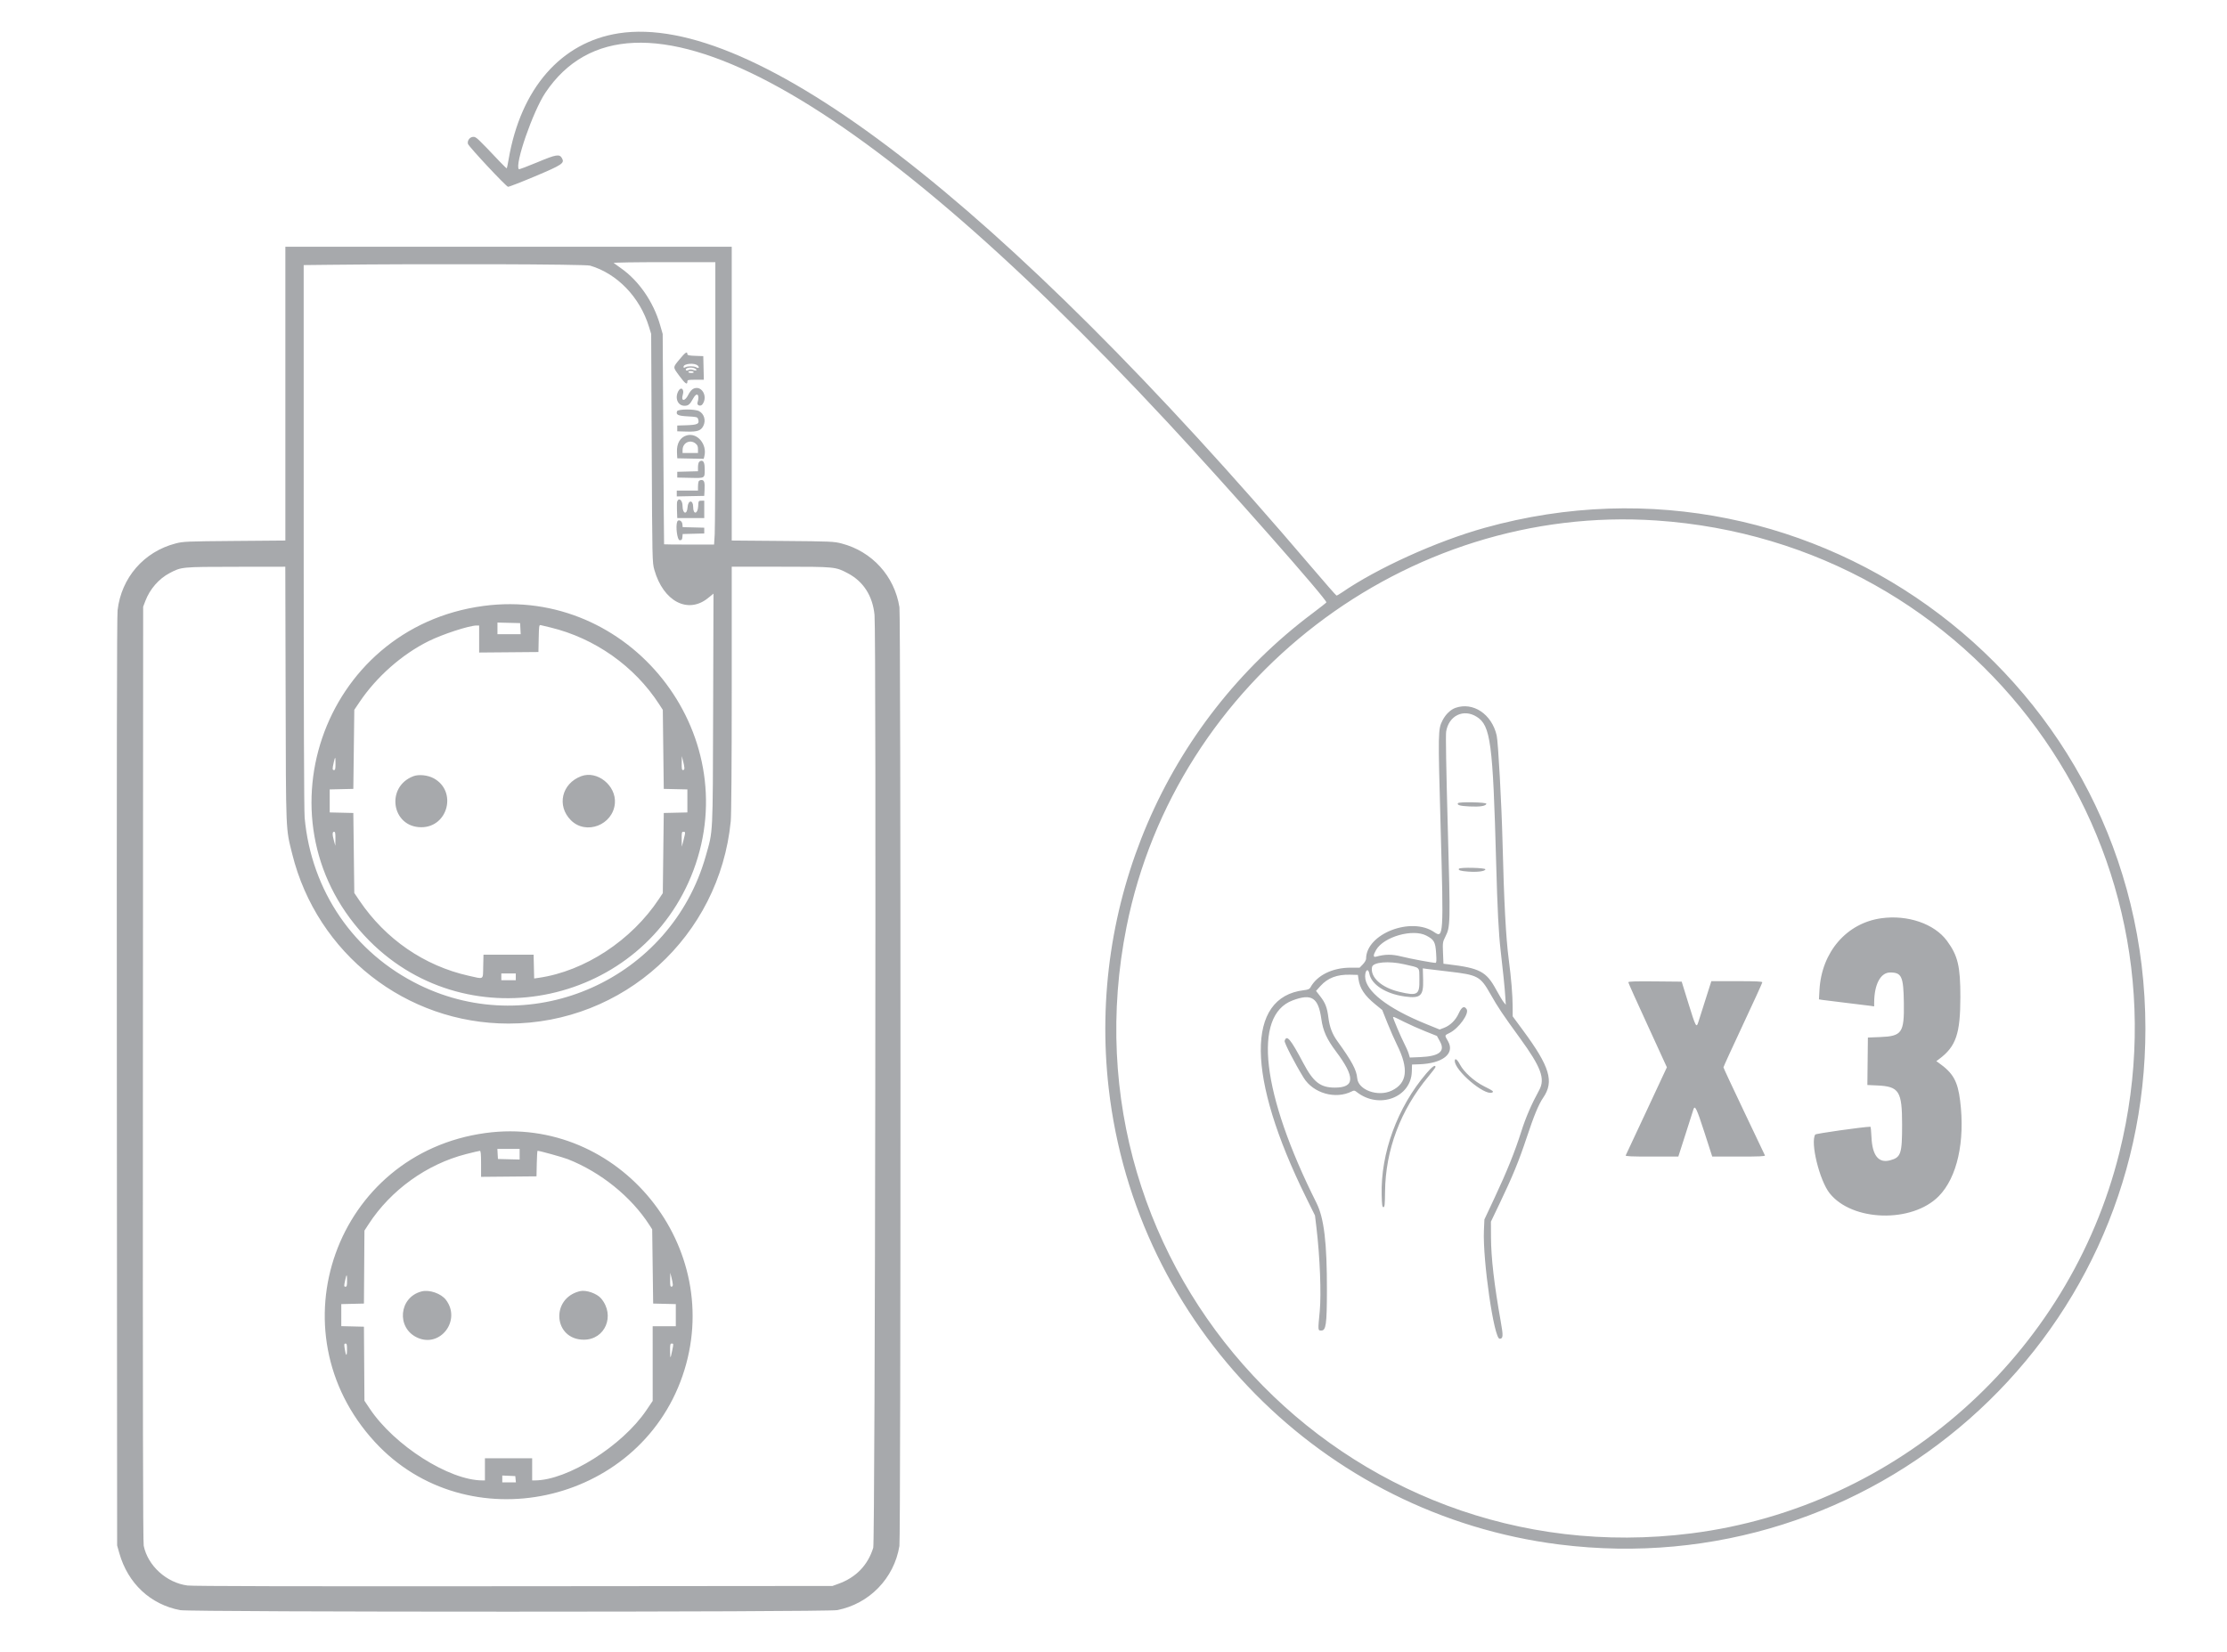 <svg id="svg" version="1.1" width="400" height="296.797" xmlns="http://www.w3.org/2000/svg" xmlns:xlink="http://www.w3.org/1999/xlink" style="display: block;"><g id="svgg"><path id="path0" d="M111.111 5.986 C 100.768 7.595,93.533 15.890,91.354 28.639 C 91.209 29.486,91.063 30.207,91.029 30.241 C 90.994 30.275,90.431 29.738,89.776 29.048 C 85.674 24.720,85.534 24.589,85.015 24.589 C 84.404 24.589,83.892 25.251,84.047 25.843 C 84.170 26.312,90.867 33.485,91.248 33.556 C 91.395 33.584,93.541 32.753,96.018 31.710 C 100.990 29.615,101.437 29.318,100.943 28.434 C 100.494 27.630,99.925 27.725,96.453 29.181 C 94.720 29.908,93.255 30.455,93.196 30.397 C 92.395 29.595,95.728 19.986,97.963 16.653 C 113.271 -6.169,152.933 14.846,209.684 75.848 C 220.484 87.458,238.402 107.775,238.235 108.223 C 238.206 108.300,237.091 109.181,235.758 110.179 C 209.327 129.978,195.366 162.514,199.137 195.521 C 204.006 238.143,237.576 272.139,280.071 277.485 C 336.130 284.536,385.385 241.154,385.347 184.762 C 385.304 122.899,326.306 78.193,266.667 94.832 C 258.047 97.237,247.383 102.069,240.990 106.468 C 240.554 106.768,240.133 107.006,240.055 106.998 C 239.977 106.990,237.887 104.605,235.411 101.697 C 179.599 36.160,135.488 2.194,111.111 5.986 M51.255 70.720 L 51.255 97.112 42.121 97.188 C 33.502 97.260,32.907 97.285,31.561 97.633 C 25.849 99.111,21.788 103.788,21.119 109.659 C 20.994 110.759,20.953 137.140,20.988 194.459 L 21.039 277.662 21.433 279.048 C 22.975 284.478,27.004 288.253,32.353 289.280 C 34.269 289.648,148.425 289.645,150.349 289.277 C 156.123 288.173,160.606 283.557,161.547 277.749 C 161.798 276.196,161.803 110.685,161.551 109.091 C 160.670 103.503,156.626 99.055,151.136 97.636 C 149.774 97.285,149.206 97.260,140.563 97.188 L 131.429 97.112 131.429 70.720 L 131.429 44.329 91.342 44.329 L 51.255 44.329 51.255 70.720 M128.485 70.622 C 128.485 83.560,128.434 94.976,128.372 95.990 L 128.259 97.835 123.783 97.835 C 121.321 97.835,119.294 97.816,119.278 97.792 C 119.261 97.768,119.199 89.255,119.138 78.874 L 119.028 60.000 118.558 58.373 C 117.360 54.223,114.740 50.430,111.515 48.173 C 110.896 47.740,110.316 47.321,110.225 47.243 C 110.135 47.164,114.206 47.100,119.273 47.100 L 128.485 47.100 128.485 70.622 M105.986 47.722 C 110.855 49.154,114.938 53.395,116.566 58.713 L 116.960 60.000 117.057 80.519 C 117.153 100.842,117.157 101.052,117.526 102.363 C 119.127 108.054,123.569 110.384,127.192 107.434 L 128.153 106.651 128.090 127.395 C 128.020 150.558,128.094 149.095,126.761 153.809 C 120.531 175.850,95.810 186.978,75.325 176.961 C 63.561 171.209,55.926 160.079,54.720 146.926 C 54.608 145.700,54.546 127.682,54.546 96.323 L 54.545 47.625 58.918 47.576 C 77.032 47.371,105.089 47.459,105.986 47.722 M122.100 64.503 C 120.814 66.070,120.818 65.889,122.035 67.549 C 123.033 68.910,123.463 69.218,123.463 68.571 C 123.463 68.252,123.579 68.225,124.940 68.225 L 126.418 68.225 126.369 66.104 L 126.320 63.983 124.892 63.932 C 123.806 63.894,123.463 63.824,123.463 63.640 C 123.463 63.059,123.092 63.294,122.100 64.503 M125.338 65.697 C 125.685 66.044,125.500 66.230,125.048 65.988 C 124.604 65.751,123.542 65.746,123.105 65.980 C 122.846 66.119,122.771 66.103,122.771 65.908 C 122.771 65.304,124.781 65.139,125.338 65.697 M124.748 66.173 C 125.339 66.442,125.141 66.690,124.511 66.471 C 124.163 66.349,123.900 66.353,123.659 66.481 C 123.427 66.606,123.275 66.609,123.203 66.493 C 122.968 66.112,124.101 65.877,124.748 66.173 M124.589 66.840 C 124.651 66.941,124.475 67.013,124.166 67.013 C 123.875 67.013,123.636 66.935,123.636 66.840 C 123.636 66.745,123.827 66.667,124.059 66.667 C 124.292 66.667,124.530 66.745,124.589 66.840 M124.476 69.874 C 124.223 70.011,123.847 70.475,123.638 70.905 C 123.036 72.150,122.261 72.154,122.642 70.910 C 122.955 69.890,122.290 69.391,121.823 70.294 C 121.172 71.552,121.752 72.900,122.944 72.900 C 123.646 72.900,123.910 72.674,124.537 71.532 C 125.185 70.353,125.725 70.926,125.282 72.321 C 125.117 72.838,125.840 73.090,126.175 72.632 C 127.241 71.173,125.948 69.074,124.476 69.874 M121.612 73.876 C 121.366 74.517,121.779 74.715,123.551 74.805 C 125.045 74.881,125.262 74.933,125.368 75.235 C 125.692 76.165,125.353 76.341,123.117 76.407 L 121.645 76.450 121.645 76.970 L 121.645 77.489 123.330 77.539 C 125.244 77.595,125.883 77.382,126.317 76.542 C 126.832 75.548,126.485 74.341,125.547 73.856 C 124.795 73.467,121.763 73.483,121.612 73.876 M123.377 78.215 C 122.172 78.542,121.517 79.659,121.593 81.256 L 121.645 82.338 124.021 82.386 L 126.398 82.434 126.511 81.982 C 127.049 79.840,125.268 77.700,123.377 78.215 M124.912 79.666 C 125.266 79.945,125.368 80.177,125.368 80.705 L 125.368 81.385 123.983 81.385 L 122.597 81.385 122.603 80.823 C 122.615 79.556,123.933 78.896,124.912 79.666 M125.576 82.978 C 125.461 83.093,125.368 83.519,125.368 83.925 L 125.368 84.664 123.506 84.713 L 121.645 84.762 121.645 85.281 L 121.645 85.801 123.969 85.849 C 126.657 85.906,126.574 85.954,126.577 84.320 C 126.580 83.230,126.401 82.771,125.974 82.771 C 125.869 82.771,125.690 82.864,125.576 82.978 M125.473 86.508 C 125.415 86.658,125.368 87.087,125.368 87.460 L 125.368 88.139 123.463 88.139 L 121.558 88.139 121.558 88.663 L 121.558 89.187 124.026 89.139 L 126.494 89.091 126.547 88.059 C 126.619 86.640,126.496 86.234,125.989 86.234 C 125.763 86.234,125.531 86.357,125.473 86.508 M121.632 90.102 C 121.583 90.229,121.566 90.950,121.594 91.704 L 121.645 93.074 124.069 93.074 L 126.494 93.074 126.494 91.515 L 126.494 89.957 125.974 89.957 C 125.463 89.957,125.454 89.973,125.403 90.952 C 125.327 92.400,124.502 92.509,124.502 91.071 C 124.502 89.757,123.582 89.807,123.497 91.126 C 123.406 92.546,122.597 92.351,122.597 90.909 C 122.597 89.874,121.932 89.318,121.632 90.102 M297.519 93.513 C 354.947 97.404,394.502 151.432,380.670 207.090 C 371.666 243.326,340.801 270.789,303.806 275.484 C 241.383 283.405,189.999 228.207,202.345 166.494 C 211.212 122.174,252.560 90.468,297.519 93.513 M121.637 93.725 C 121.317 94.559,121.647 97.056,122.078 97.056 C 122.439 97.056,122.520 96.964,122.565 96.499 L 122.619 95.942 124.556 95.893 L 126.494 95.844 126.494 95.325 L 126.494 94.805 124.556 94.756 L 122.619 94.707 122.565 94.150 C 122.507 93.551,121.824 93.237,121.637 93.725 M51.302 124.719 C 51.365 149.978,51.312 148.701,52.484 153.420 C 56.937 171.356,72.927 183.896,91.342 183.896 C 112.002 183.896,129.220 168.219,131.252 147.557 C 131.362 146.445,131.429 137.419,131.429 123.791 L 131.429 101.818 140.223 101.818 C 150.012 101.818,150.050 101.822,152.263 102.985 C 155.078 104.464,156.737 107.046,157.077 110.476 C 157.407 113.815,157.184 276.995,156.848 278.073 C 155.865 281.220,153.756 283.403,150.592 284.548 L 149.524 284.935 92.294 284.985 C 53.309 285.019,34.623 284.977,33.680 284.854 C 29.914 284.364,26.555 281.313,25.812 277.708 C 25.678 277.058,25.637 252.721,25.669 192.900 L 25.714 109.004 26.109 107.965 C 26.918 105.835,28.542 103.972,30.476 102.956 C 32.599 101.840,32.578 101.842,42.375 101.830 L 51.244 101.818 51.302 124.719 M86.840 108.862 C 57.653 112.765,45.606 148.167,66.362 169.041 C 84.402 187.184,115.584 180.369,124.570 156.319 C 133.827 131.544,113.011 105.363,86.840 108.862 M93.472 112.944 L 93.524 113.939 91.437 113.939 L 89.351 113.939 89.351 112.895 L 89.351 111.850 91.385 111.899 L 93.420 111.948 93.472 112.944 M98.874 112.732 C 106.849 114.666,113.956 119.681,118.374 126.494 L 119.048 127.532 119.134 134.632 L 119.221 141.732 121.342 141.780 L 123.463 141.829 123.463 143.896 L 123.463 145.963 121.342 146.012 L 119.221 146.061 119.134 153.262 L 119.048 160.463 118.371 161.487 C 113.437 168.955,105.016 174.484,96.759 175.677 L 95.942 175.795 95.893 173.655 L 95.844 171.515 91.342 171.515 L 86.840 171.515 86.791 173.636 C 86.734 176.113,87.004 175.940,84.190 175.309 C 76.211 173.520,69.255 168.736,64.574 161.818 L 63.636 160.433 63.550 153.247 L 63.463 146.061 61.342 146.012 L 59.221 145.963 59.221 143.896 L 59.221 141.829 61.342 141.780 L 63.463 141.732 63.550 134.632 L 63.636 127.532 64.567 126.147 C 67.610 121.615,72.198 117.563,76.970 115.194 C 79.486 113.944,84.263 112.385,85.584 112.382 L 86.061 112.381 86.061 114.808 L 86.061 117.234 91.385 117.189 L 96.710 117.143 96.758 114.693 C 96.801 112.478,96.834 112.249,97.104 112.309 C 97.268 112.345,98.065 112.536,98.874 112.732 M261.407 127.181 C 260.545 127.488,259.647 128.354,259.119 129.387 C 258.277 131.034,258.273 131.302,258.762 148.831 C 259.303 168.170,259.275 168.615,257.611 167.470 C 253.466 164.619,245.368 167.778,245.368 172.248 C 245.368 172.479,245.114 172.919,244.788 173.255 L 244.207 173.853 242.573 173.853 C 239.308 173.853,236.536 175.226,235.359 177.426 C 235.213 177.697,234.930 177.814,234.212 177.898 C 223.744 179.129,223.881 193.429,234.568 215.093 L 236.190 218.380 236.444 220.489 C 237.077 225.760,237.344 232.469,237.043 235.584 C 236.704 239.086,236.701 239.048,237.316 239.048 C 238.167 239.048,238.321 237.964,238.334 231.861 C 238.352 223.268,237.822 218.840,236.448 216.100 C 226.621 196.505,224.965 182.447,232.165 179.736 C 235.590 178.447,236.789 179.219,237.328 183.058 C 237.630 185.206,238.294 186.679,239.973 188.918 C 243.436 193.535,243.369 195.410,239.740 195.400 C 237.150 195.394,235.906 194.423,234.093 190.996 C 231.791 186.644,231.110 185.834,230.739 187.004 C 230.640 187.315,232.584 191.086,234.154 193.627 C 235.883 196.427,239.875 197.562,242.796 196.085 C 243.202 195.880,243.306 195.893,243.695 196.199 C 247.680 199.334,253.446 197.193,253.581 192.527 L 253.618 191.255 254.904 191.211 C 259.115 191.066,261.345 189.302,260.101 187.099 C 259.439 185.925,259.412 186.058,260.406 185.555 C 262.033 184.730,263.917 182.096,263.433 181.323 C 263.010 180.648,262.548 180.878,262.027 182.023 C 261.453 183.286,260.499 184.229,259.359 184.665 L 258.577 184.963 256.172 183.986 C 249.217 181.162,245.216 178.047,245.199 175.443 C 245.191 174.253,245.755 173.873,245.955 174.933 C 246.327 176.900,248.887 178.551,252.306 179.027 C 255.137 179.422,255.687 178.930,255.613 176.075 L 255.558 173.975 256.394 174.091 C 256.853 174.154,258.554 174.359,260.173 174.545 C 265.455 175.153,265.887 175.387,267.715 178.615 C 269.057 180.985,269.895 182.236,272.993 186.494 C 276.806 191.737,277.576 193.815,276.460 195.851 C 275.082 198.364,274.042 200.770,273.247 203.279 C 272.096 206.915,270.634 210.537,268.397 215.303 L 266.619 219.092 266.533 221.032 C 266.297 226.381,268.341 240.519,269.351 240.519 C 269.993 240.519,270.025 240.050,269.558 237.438 C 268.376 230.811,267.815 225.961,267.802 222.251 L 267.792 219.481 269.325 216.282 C 271.653 211.422,272.815 208.595,274.201 204.416 C 275.531 200.404,276.352 198.421,277.192 197.193 C 279.164 194.305,278.373 191.651,273.614 185.195 L 271.699 182.597 271.692 180.866 C 271.683 178.745,271.442 175.819,270.993 172.381 C 270.479 168.439,270.142 162.095,269.874 151.255 C 269.703 144.378,269.097 133.328,268.826 132.139 C 267.948 128.298,264.583 126.049,261.407 127.181 M265.232 128.773 C 267.736 130.340,268.143 133.393,268.731 155.065 C 268.957 163.362,269.179 167.732,269.531 170.736 C 269.968 174.478,270.275 177.523,270.370 179.048 L 270.461 180.519 270.079 180.051 C 269.869 179.794,269.268 178.792,268.744 177.825 C 266.965 174.539,265.813 173.931,260.065 173.242 L 259.265 173.146 259.185 171.218 C 259.109 169.366,259.125 169.250,259.600 168.301 C 260.517 166.466,260.524 166.134,260.038 148.485 C 259.753 138.132,259.649 132.045,259.748 131.440 C 260.219 128.569,262.857 127.286,265.232 128.773 M122.927 137.965 C 122.937 138.204,122.843 138.355,122.684 138.355 C 122.475 138.355,122.428 138.109,122.445 137.100 L 122.465 135.844 122.688 136.710 C 122.810 137.186,122.918 137.751,122.927 137.965 M60.260 137.229 C 60.260 138.114,60.204 138.355,60.000 138.355 C 59.687 138.355,59.678 138.132,59.943 136.983 C 60.208 135.834,60.260 135.874,60.260 137.229 M74.265 139.449 C 69.214 141.340,70.330 148.622,75.671 148.622 C 80.490 148.622,82.137 142.137,77.903 139.833 C 76.845 139.257,75.233 139.087,74.265 139.449 M104.395 139.449 C 100.885 140.763,99.948 144.770,102.544 147.366 C 105.268 150.090,110.117 148.220,110.441 144.321 C 110.705 141.138,107.272 138.372,104.395 139.449 M261.869 144.301 C 261.660 144.638,262.237 144.803,263.923 144.886 C 265.828 144.980,266.895 144.811,266.974 144.405 C 267.028 144.123,262.041 144.022,261.869 144.301 M60.244 150.693 L 60.229 151.948 59.988 151.082 C 59.671 149.945,59.675 149.437,60.000 149.437 C 60.208 149.437,60.257 149.685,60.244 150.693 M122.996 150.000 C 122.935 150.310,122.788 150.913,122.670 151.342 L 122.455 152.121 122.440 150.779 C 122.426 149.553,122.454 149.437,122.766 149.437 C 123.060 149.437,123.092 149.517,122.996 150.000 M262.039 156.080 C 261.874 156.346,262.352 156.494,263.700 156.592 C 265.382 156.714,266.732 156.539,266.799 156.190 C 266.855 155.897,262.219 155.789,262.039 156.080 M337.922 164.972 C 331.674 165.836,327.177 171.050,326.801 177.867 L 326.708 179.543 327.293 179.641 C 327.615 179.695,329.554 179.936,331.602 180.177 C 333.649 180.417,335.617 180.658,335.974 180.712 L 336.623 180.810 336.629 180.059 C 336.655 176.820,337.786 174.719,339.502 174.719 C 341.567 174.719,341.888 175.426,341.958 180.126 C 342.038 185.575,341.632 186.163,337.676 186.320 L 335.498 186.407 335.452 190.670 L 335.405 194.933 337.183 195.014 C 341.108 195.193,341.643 196.035,341.644 202.045 C 341.645 207.322,341.435 207.944,339.475 208.465 C 337.413 209.014,336.288 207.603,336.141 204.286 C 336.096 203.262,336.011 202.426,335.952 202.428 C 334.372 202.489,326.156 203.655,326.042 203.834 C 325.136 205.264,326.799 212.060,328.619 214.367 C 332.652 219.480,343.427 219.778,348.225 214.911 C 351.533 211.555,352.982 205.080,352.065 197.749 C 351.625 194.227,350.808 192.784,348.221 190.952 L 347.792 190.649 348.312 190.260 C 351.329 188.001,352.103 185.733,352.109 179.134 C 352.114 173.589,351.662 171.693,349.701 169.029 C 347.450 165.970,342.652 164.318,337.922 164.972 M256.190 168.092 C 257.582 168.818,257.815 169.232,257.945 171.218 C 258.036 172.606,258.013 172.987,257.837 172.987 C 257.292 172.987,253.263 172.235,251.716 171.845 C 250.011 171.414,248.783 171.424,247.143 171.880 C 246.614 172.027,246.627 171.589,247.178 170.648 C 248.560 168.290,253.750 166.818,256.190 168.092 M252.237 173.248 C 255.216 173.937,254.897 173.611,254.941 176.012 C 254.990 178.742,254.601 178.975,251.306 178.185 C 248.115 177.420,246.084 175.571,246.435 173.749 C 246.608 172.850,249.455 172.604,252.237 173.248 M92.641 175.498 L 92.641 176.104 91.342 176.104 L 90.043 176.104 90.043 175.498 L 90.043 174.892 91.342 174.892 L 92.641 174.892 92.641 175.498 M244.008 175.931 C 244.254 177.597,245.105 178.874,247.008 180.429 L 248.269 181.459 249.185 183.760 C 249.688 185.025,250.469 186.802,250.919 187.708 C 253.071 192.040,252.770 194.618,249.957 195.950 C 247.496 197.115,243.952 195.834,243.776 193.716 C 243.652 192.220,242.822 190.671,240.182 187.013 C 239.292 185.780,238.812 184.511,238.602 182.838 C 238.376 181.032,238.054 180.187,237.144 179.014 L 236.379 178.029 237.175 177.144 C 238.479 175.693,240.153 175.057,242.509 175.116 L 243.893 175.152 244.008 175.931 M292.468 176.476 C 292.468 176.588,294.026 180.058,295.931 184.186 C 297.835 188.314,299.394 191.718,299.394 191.750 C 299.394 191.782,297.751 195.307,295.742 199.584 C 293.734 203.860,292.050 207.457,292.001 207.576 C 291.930 207.746,292.932 207.792,296.681 207.792 L 301.450 207.792 302.743 203.766 C 303.454 201.552,304.087 199.565,304.151 199.351 C 304.417 198.449,304.739 199.108,306.117 203.377 L 307.542 207.792 312.318 207.792 C 316.070 207.792,317.074 207.746,317.005 207.576 C 316.956 207.457,315.262 203.892,313.239 199.654 C 311.216 195.416,309.560 191.864,309.557 191.762 C 309.555 191.659,311.124 188.225,313.045 184.131 C 314.965 180.036,316.537 176.594,316.537 176.482 C 316.537 176.330,315.362 176.277,311.958 176.277 L 307.380 176.277 306.321 179.610 C 305.738 181.444,305.162 183.255,305.041 183.636 C 304.692 184.727,304.576 184.508,303.279 180.317 L 302.056 176.364 297.262 176.318 C 293.669 176.283,292.468 176.323,292.468 176.476 M252.168 183.574 C 253.142 184.064,254.874 184.837,256.017 185.292 L 258.095 186.120 258.666 187.169 C 259.609 188.904,258.464 189.783,255.076 189.922 L 253.227 189.998 253.013 189.283 C 252.895 188.890,252.523 188.043,252.186 187.401 C 251.656 186.391,250.216 183.005,250.216 182.767 C 250.216 182.610,250.400 182.686,252.168 183.574 M261.299 190.609 C 261.299 192.335,266.576 196.834,267.972 196.298 C 268.395 196.136,268.211 195.988,266.557 195.162 C 264.799 194.283,262.931 192.598,262.233 191.262 C 261.739 190.319,261.299 190.010,261.299 190.609 M256.200 192.835 C 250.991 198.940,247.973 207.164,248.169 214.719 C 248.215 216.502,248.271 216.883,248.485 216.883 C 248.704 216.883,248.749 216.447,248.773 214.113 C 248.851 206.614,251.552 199.420,256.541 193.426 C 257.253 192.571,257.835 191.791,257.835 191.693 C 257.835 191.211,257.217 191.643,256.200 192.835 M87.208 203.559 C 60.329 207.219,48.927 239.059,67.330 259.065 C 83.857 277.031,114.574 270.434,122.586 247.198 C 130.544 224.118,111.226 200.288,87.208 203.559 M93.333 207.365 L 93.333 208.323 91.385 208.274 L 89.437 208.225 89.385 207.316 L 89.333 206.407 91.333 206.407 L 93.333 206.407 93.333 207.365 M86.407 209.094 L 86.407 211.434 91.385 211.388 L 96.364 211.342 96.412 209.048 C 96.439 207.786,96.502 206.753,96.552 206.753 C 96.930 206.753,101.090 207.906,101.991 208.260 C 107.893 210.582,113.377 215.009,116.642 220.087 L 117.143 220.866 117.229 227.532 L 117.316 234.199 119.351 234.248 L 121.385 234.297 121.385 236.283 L 121.385 238.268 119.307 238.268 L 117.229 238.268 117.230 244.978 L 117.231 251.688 116.095 253.370 C 111.770 259.771,101.935 265.958,96.061 265.973 L 95.584 265.974 95.584 263.983 L 95.584 261.991 91.342 261.991 L 87.100 261.991 87.100 263.983 L 87.100 265.974 86.673 265.974 C 80.676 265.974,70.816 259.695,66.393 253.057 L 65.459 251.656 65.413 245.005 L 65.368 238.355 63.333 238.306 L 61.299 238.257 61.299 236.277 L 61.299 234.297 63.333 234.248 L 65.368 234.199 65.413 227.646 L 65.459 221.093 66.207 219.940 C 70.185 213.809,76.670 209.145,83.723 207.343 C 84.961 207.027,86.071 206.765,86.190 206.761 C 86.353 206.755,86.407 207.333,86.407 209.094 M120.849 230.779 C 120.859 231.017,120.765 231.169,120.606 231.169 C 120.397 231.169,120.350 230.923,120.367 229.913 L 120.387 228.658 120.610 229.524 C 120.732 230.000,120.840 230.565,120.849 230.779 M62.338 230.130 C 62.338 230.938,62.280 231.169,62.078 231.169 C 61.768 231.169,61.764 231.094,62.006 229.965 C 62.252 228.819,62.338 228.862,62.338 230.130 M75.728 232.019 C 71.640 233.055,71.140 238.595,74.978 240.332 C 79.105 242.200,82.881 237.185,80.096 233.534 C 79.220 232.386,77.136 231.663,75.728 232.019 M104.156 231.973 C 98.830 233.267,99.427 240.682,104.858 240.691 C 108.707 240.697,110.539 236.337,107.970 233.283 C 107.205 232.375,105.257 231.705,104.156 231.973 M62.327 242.554 C 62.315 243.824,62.119 243.656,61.899 242.187 C 61.798 241.515,61.824 241.385,62.058 241.385 C 62.289 241.385,62.336 241.590,62.327 242.554 M120.755 242.554 C 120.411 244.215,120.375 244.231,120.360 242.727 C 120.348 241.525,120.380 241.385,120.671 241.385 C 120.981 241.385,120.985 241.440,120.755 242.554 M92.608 265.758 L 92.663 266.320 91.440 266.320 L 90.216 266.320 90.216 265.706 L 90.216 265.092 91.385 265.144 L 92.554 265.195 92.608 265.758 " stroke="none" fill="#a7a9ac" fill-rule="evenodd"></path></g></svg>